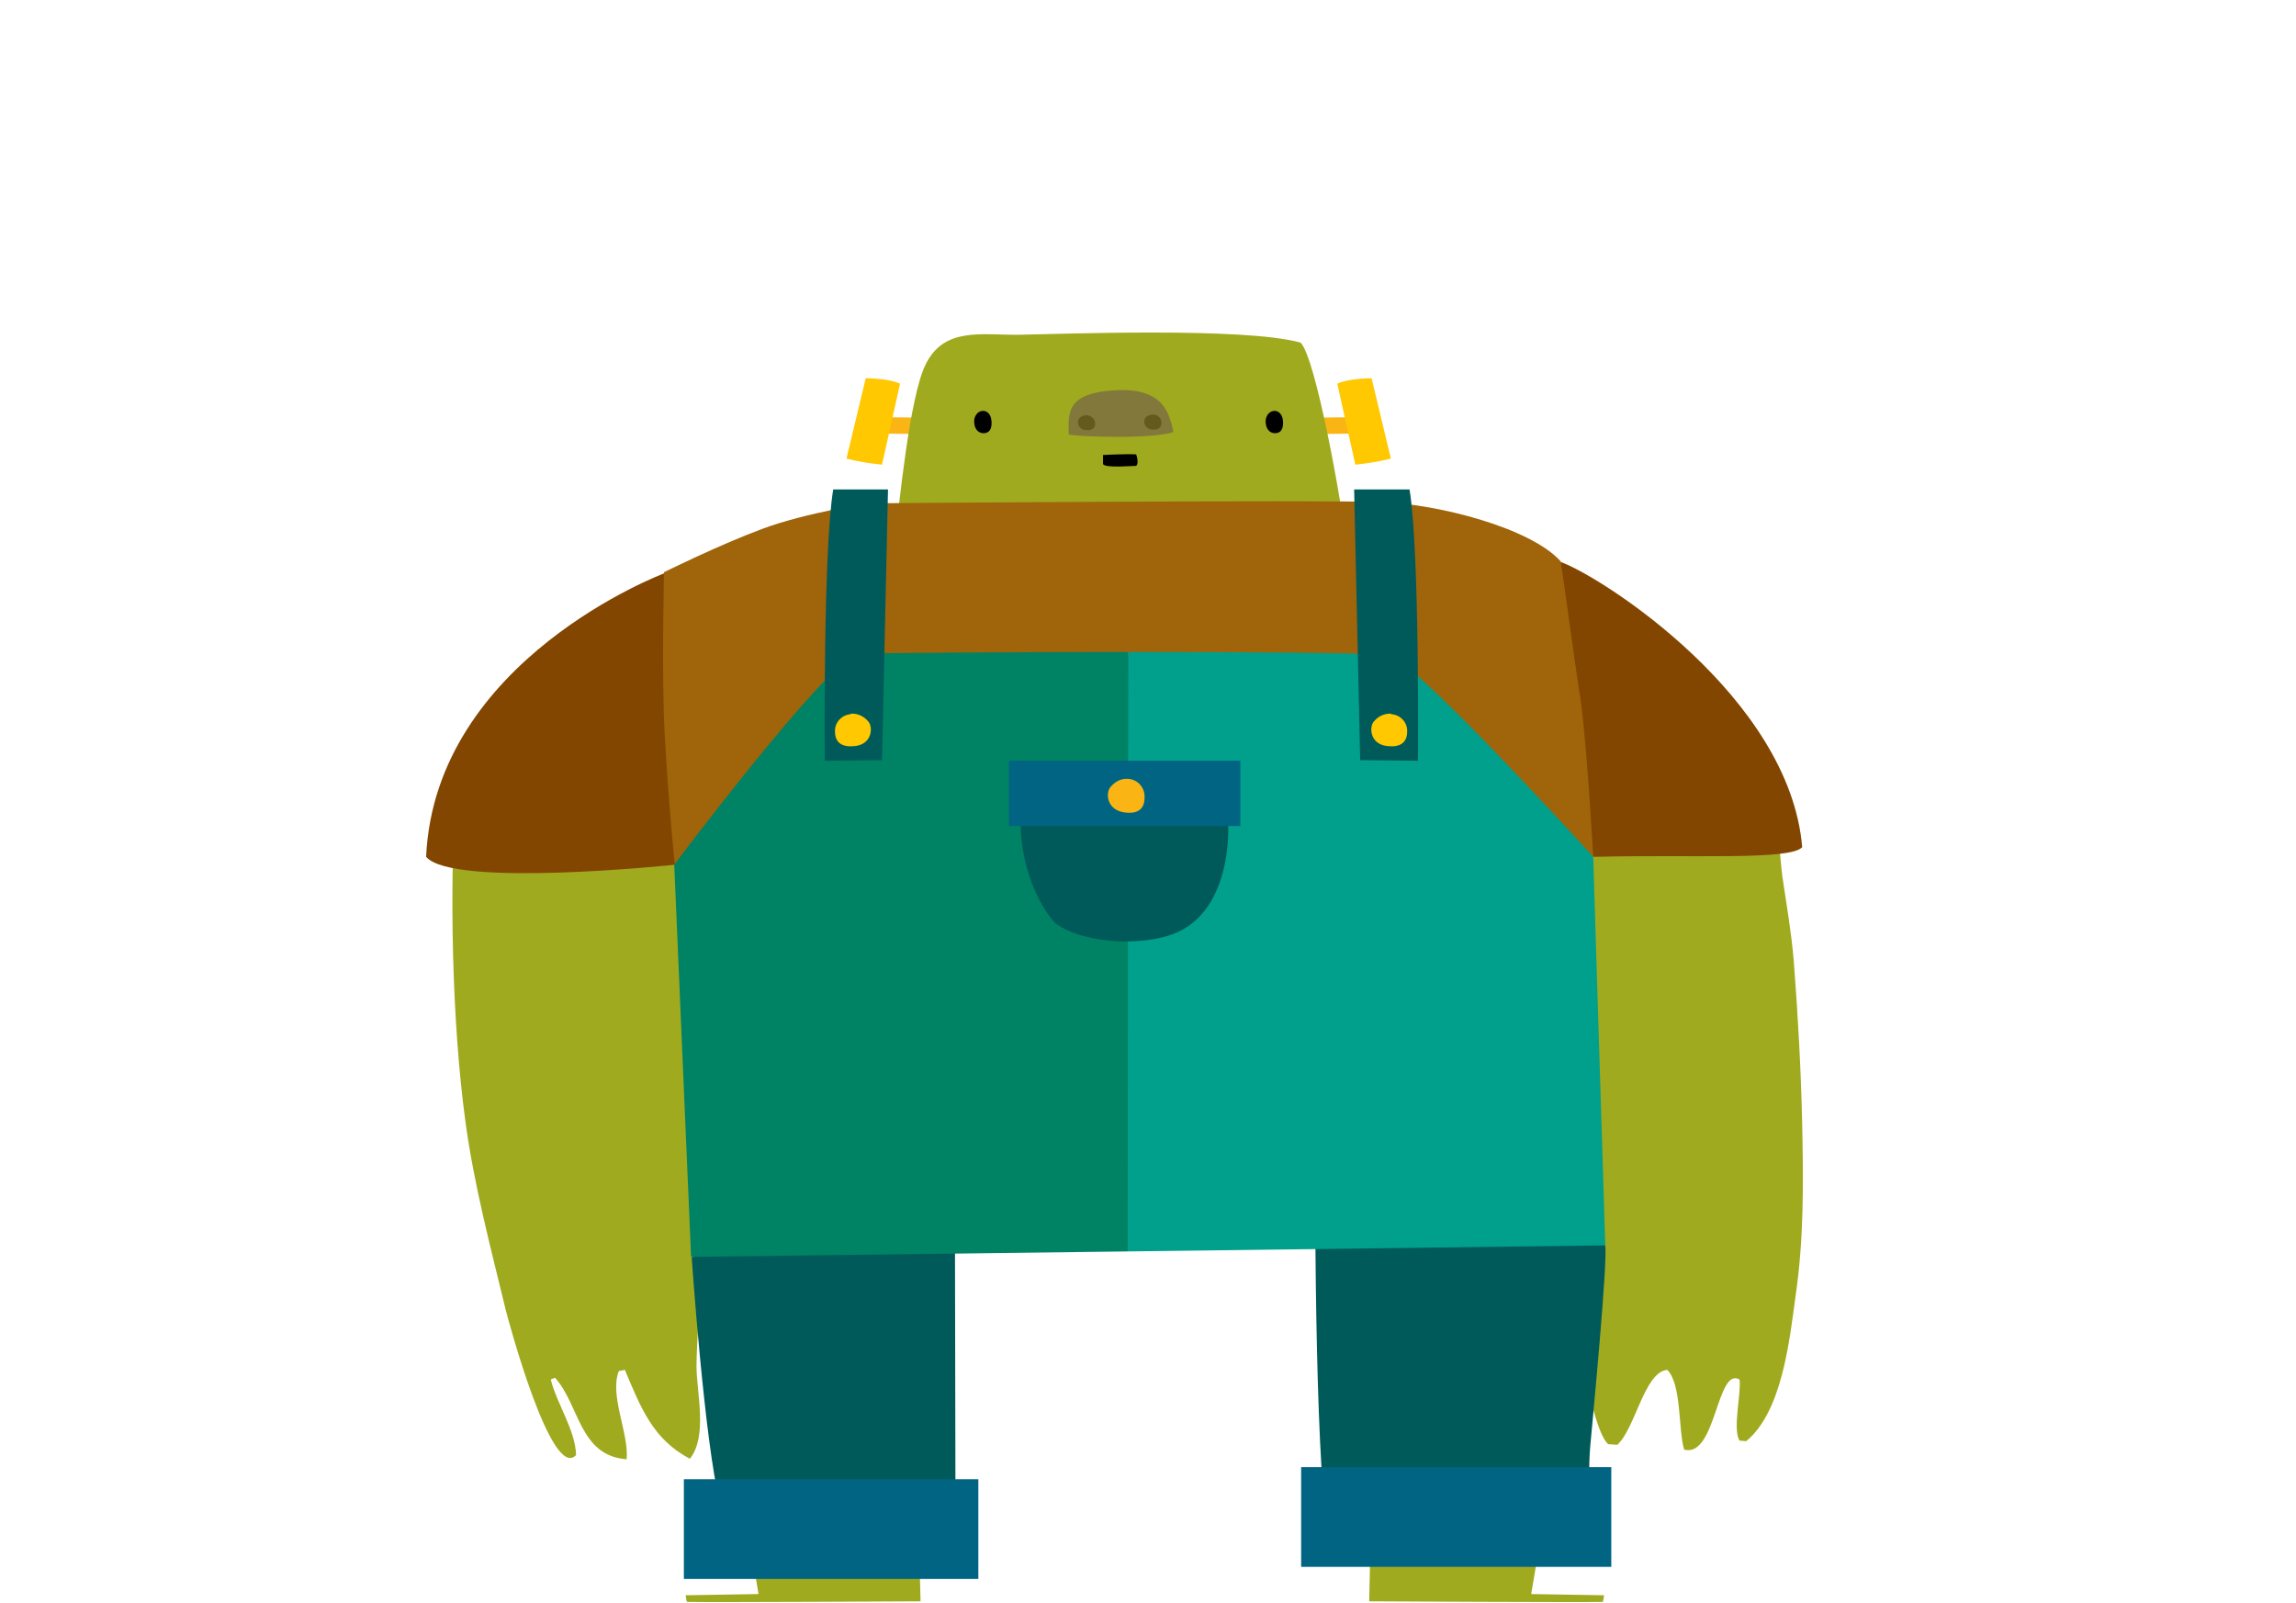 <svg width="308px" height="215px" viewBox="0 0 308 215" version="1.1" xml:space="preserve" xmlns="http://www.w3.org/2000/svg" xmlns:xlink="http://www.w3.org/1999/xlink">
  <defs/>
  <g>
    <title>frank-a</title>
    <desc>Created with Sketch.</desc>
    <g id="frank-a" stroke="none" stroke-width="1" fill="none" fill-rule="evenodd">
      <path d="M94.242,151.544 L90.122,102.594 L61.201,104.377 C60.231,119.289 60.635,137.118 62.413,150.247 C63.544,158.756 65.806,167.266 67.825,175.613 C68.148,176.91 73.965,198.71 77.277,195.145 C77.197,191.822 74.692,188.256 73.884,185.014 L74.45,184.771 C77.762,188.418 77.681,195.226 84.063,195.712 C84.386,192.227 81.721,187.121 83.013,183.88 L83.821,183.718 C85.921,188.661 87.537,193.037 92.546,195.631 C94.969,192.632 93.434,186.716 93.434,183.231 C93.434,177.234 95.454,157.46 94.242,151.544 Z" id="Shape" fill="#A0AA1E" fill-rule="nonzero"/>
      <path d="M89.072,76.903 C89.072,76.903 58.373,88.411 57.162,114.912 C60.716,119.127 90.607,115.966 90.607,115.966 L89.072,76.903 Z" id="Shape" fill="#824600" fill-rule="nonzero"/>
      <path d="M241.758,150.814 C241.596,143.52 241.192,136.145 240.627,128.852 C240.303,125.043 239.657,121.315 239.092,117.506 C238.769,115.155 238.122,104.296 236.345,102.351 C232.386,103.242 211.059,110.455 207.504,112.481 L210.413,167.347 C210.413,170.67 212.998,191.417 215.745,193.686 L216.956,193.767 C219.38,191.579 220.592,183.961 223.662,183.718 C225.6,185.663 225.116,191.741 225.924,194.415 C230.205,195.55 230.286,183.231 233.356,185.014 C233.598,186.959 232.386,191.66 233.356,193.2 L234.245,193.281 C239.092,189.309 240.061,179.665 240.869,173.83 C242,166.05 241.919,158.594 241.758,150.814 Z" id="Shape" fill="#A0AA1E" fill-rule="nonzero"/>
      <path d="M209.362,75.364 L201.769,100.892 L213.806,114.912 C227.459,114.588 240.142,115.399 241.758,113.616 C240.061,93.517 214.937,77.39 209.362,75.364 Z" id="Shape" fill="#824600" fill-rule="nonzero"/>
      <path d="M184.4,187.689 L209.12,191.498 C209.12,191.903 205.404,213.784 205.404,213.784 L215.179,213.946 C215.179,213.946 215.098,214.595 215.017,214.838 C211.786,214.919 183.672,214.757 183.672,214.757 C183.672,214.757 184.238,188.175 184.4,187.689 Z" id="Shape" fill="#A0AA1E" fill-rule="nonzero"/>
      <path d="M213.079,202.844 C213.24,199.926 213.079,196.846 213.321,194.01 C213.725,189.634 215.664,169.292 215.341,167.023 L176.402,150.166 C176.402,152.354 176.24,189.472 177.775,202.925 L213.079,202.844 Z" id="Shape" fill="#005A5A" fill-rule="nonzero"/>
      <rect id="Rectangle-path" fill="#006482" fill-rule="nonzero" x="174.544" y="196.765" width="41.605" height="13.372"/>
      <path d="M122.76,187.689 L98.039,191.498 C98.039,191.903 101.755,213.784 101.755,213.784 L91.98,213.946 C91.98,213.946 92.061,214.595 92.142,214.838 C95.373,214.919 123.487,214.757 123.487,214.757 C123.487,214.757 122.841,188.175 122.76,187.689 Z" id="Shape" fill="#A0AA1E" fill-rule="nonzero"/>
      <path d="M128.172,201.547 L128.092,158.432 L92.788,168.644 C92.788,168.644 94.485,193.281 96.585,201.628 L128.172,201.547 Z" id="Shape" fill="#005A5A" fill-rule="nonzero"/>
      <rect id="Rectangle-path" fill="#006482" fill-rule="nonzero" x="91.738" y="198.386" width="39.504" height="13.372"/>
      <path d="M174.059,56.075 L174.059,58.182 C177.371,58.264 182.703,58.101 184.4,58.101 L184.4,55.994 C181.491,55.913 176.967,55.994 174.059,56.075 Z" id="Shape" fill="#FAB414" fill-rule="nonzero"/>
      <path d="M183.996,50.727 C183.996,50.727 180.926,50.727 179.391,51.456 L181.814,62.316 C183.43,62.154 184.965,61.91 186.581,61.505 L183.996,50.727 Z" id="Shape" fill="#FFC800" fill-rule="nonzero"/>
      <path d="M126.072,56.075 L126.072,58.182 C122.76,58.264 117.428,58.101 115.731,58.101 L115.731,55.994 C118.559,55.913 123.083,55.994 126.072,56.075 Z" id="Shape" fill="#FAB414" fill-rule="nonzero"/>
      <path d="M116.135,50.727 C116.135,50.727 119.205,50.727 120.74,51.456 L118.317,62.316 C116.701,62.154 115.166,61.91 113.55,61.505 L116.135,50.727 Z" id="Shape" fill="#FFC800" fill-rule="nonzero"/>
      <path d="M174.463,45.945 C166.869,43.838 142.229,44.81 136.817,44.891 C131.727,44.973 126.638,43.757 124.133,48.944 C122.033,53.32 120.659,67.097 119.852,74.31 L180.764,74.067 C180.037,67.502 176.483,47.89 174.463,45.945 Z" id="Shape" fill="#A0AA1E" fill-rule="nonzero"/>
      <path d="M178.502,59.56 C178.502,59.56 178.583,59.56 178.583,59.641 L178.502,59.56 Z" id="Shape" fill="#A0AA1E" fill-rule="nonzero"/>
      <path d="M157.417,57.939 C154.266,58.993 143.683,58.507 143.36,58.264 C143.36,55.589 142.795,52.753 149.5,52.347 C156.205,51.942 156.852,55.508 157.417,57.939 Z" id="Shape" fill="#82783C" fill-rule="nonzero"/>
      <path d="M147.965,61.019 C147.965,61.019 150.954,60.857 152.408,60.938 C152.57,61.343 152.651,61.829 152.57,62.235 C152.489,62.316 152.489,62.478 152.408,62.478 C151.843,62.478 148.207,62.802 147.965,62.235 C147.965,61.91 147.965,61.424 147.965,61.019 Z" id="Shape" fill="#000000" fill-rule="nonzero"/>
      <path d="M170.989,55.103 C170.504,55.103 170.1,55.427 169.939,55.832 C169.616,56.318 169.697,58.02 170.989,58.101 C171.474,58.101 172.12,57.939 172.12,56.724 C172.12,55.508 171.474,55.103 170.989,55.103 Z" id="Shape" fill="#000000" fill-rule="nonzero"/>
      <path d="M131.889,55.103 C131.404,55.103 131,55.427 130.838,55.832 C130.515,56.318 130.596,58.02 131.889,58.101 C132.373,58.101 133.02,57.939 133.02,56.724 C133.02,55.508 132.373,55.103 131.889,55.103 Z" id="Shape" fill="#000000" fill-rule="nonzero"/>
      <path d="M154.67,55.589 C154.266,55.589 153.862,55.751 153.62,56.075 C153.378,56.4 153.378,57.534 154.67,57.615 C155.155,57.615 155.801,57.534 155.801,56.724 C155.801,56.075 155.317,55.589 154.67,55.589 C154.751,55.589 154.751,55.589 154.67,55.589 Z" id="Shape" fill="#645A1E" fill-rule="nonzero"/>
      <path d="M145.784,55.67 C145.38,55.67 144.976,55.832 144.734,56.156 C144.491,56.481 144.491,57.615 145.784,57.696 C146.269,57.696 146.915,57.615 146.915,56.805 C146.915,56.237 146.43,55.751 145.784,55.67 C145.865,55.751 145.865,55.67 145.784,55.67 Z" id="Shape" fill="#645A1E" fill-rule="nonzero"/>
      <path d="M90.526,115.966 L150.954,139.63 L213.725,114.912 C213.725,114.912 212.755,97.326 211.786,92.301 C211.705,91.977 209.605,76.66 209.362,75.282 C205.242,70.744 192.963,67.664 185.611,67.34 C177.452,67.016 116.539,67.502 116.539,67.502 C116.539,67.502 108.218,68.718 102.321,70.906 C96.424,73.094 89.072,76.741 89.072,76.741 C89.072,76.741 88.749,90.924 89.153,98.218 C89.718,108.591 90.526,115.966 90.526,115.966 Z" id="Shape" fill="#A0640A" fill-rule="nonzero"/>
      <path d="M151.277,87.439 C134.959,87.439 118.64,87.601 118.64,87.601 C118.64,87.601 115.085,87.844 115.004,87.601 C110.48,89.303 90.445,115.966 90.445,115.966 L92.707,168.563 L151.277,167.833 L158.952,122.206 L151.277,87.439 Z" id="Shape" fill="#008264" fill-rule="nonzero"/>
      <path d="M151.277,167.833 L215.341,167.023 L213.725,114.912 C213.725,114.912 191.832,90.762 186.581,87.844 C181.41,87.52 166.142,87.439 151.358,87.439 L151.277,167.833 Z" id="Shape" fill="#00A08C" fill-rule="nonzero"/>
      <path d="M181.653,65.638 L182.461,101.945 L190.216,102.027 C190.216,102.027 190.459,73.986 189.085,65.638 L181.653,65.638 Z" id="Shape" fill="#005A5A" fill-rule="nonzero"/>
      <path d="M186.5,95.705 C185.611,95.705 184.803,96.11 184.238,96.84 C183.672,97.569 183.753,100 186.419,100.082 C187.469,100.163 188.762,99.838 188.762,98.136 C188.843,96.921 187.873,95.867 186.662,95.786 C186.581,95.705 186.5,95.705 186.5,95.705 Z" id="Shape" fill="#FFC800" fill-rule="nonzero"/>
      <path d="M111.773,65.638 C110.4,73.986 110.642,102.027 110.642,102.027 L118.317,101.945 L119.124,65.638 L111.773,65.638 Z" id="Shape" fill="#005A5A" fill-rule="nonzero"/>
      <path d="M114.277,95.705 C115.166,95.705 115.974,96.11 116.539,96.84 C117.105,97.569 117.024,100 114.358,100.082 C113.308,100.163 112.015,99.838 112.015,98.136 C111.934,96.921 112.904,95.867 114.116,95.786 C114.116,95.705 114.197,95.705 114.277,95.705 Z" id="Shape" fill="#FFC800" fill-rule="nonzero"/>
      <path d="M137.301,107.213 C136.009,112.724 138.271,120.261 141.583,123.827 C145.541,126.745 154.509,127.069 158.71,124.637 C163.557,121.882 164.849,115.561 164.769,110.617 C164.769,109.482 164.769,108.348 164.688,107.213 L137.301,107.213 Z" id="Shape" fill="#005A5A" fill-rule="nonzero"/>
      <rect id="Rectangle-path" fill="#006482" fill-rule="nonzero" x="135.362" y="102.027" width="31.022" height="8.753"/>
      <path d="M151.277,104.458 C150.389,104.377 149.5,104.863 148.934,105.592 C148.288,106.403 148.45,108.834 151.197,108.996 C152.328,109.077 153.539,108.753 153.539,106.97 C153.62,105.673 152.651,104.539 151.358,104.458 C151.358,104.458 151.277,104.458 151.277,104.458 Z" id="Shape" fill="#FAB414" fill-rule="nonzero"/>
    </g>
  </g>
</svg>